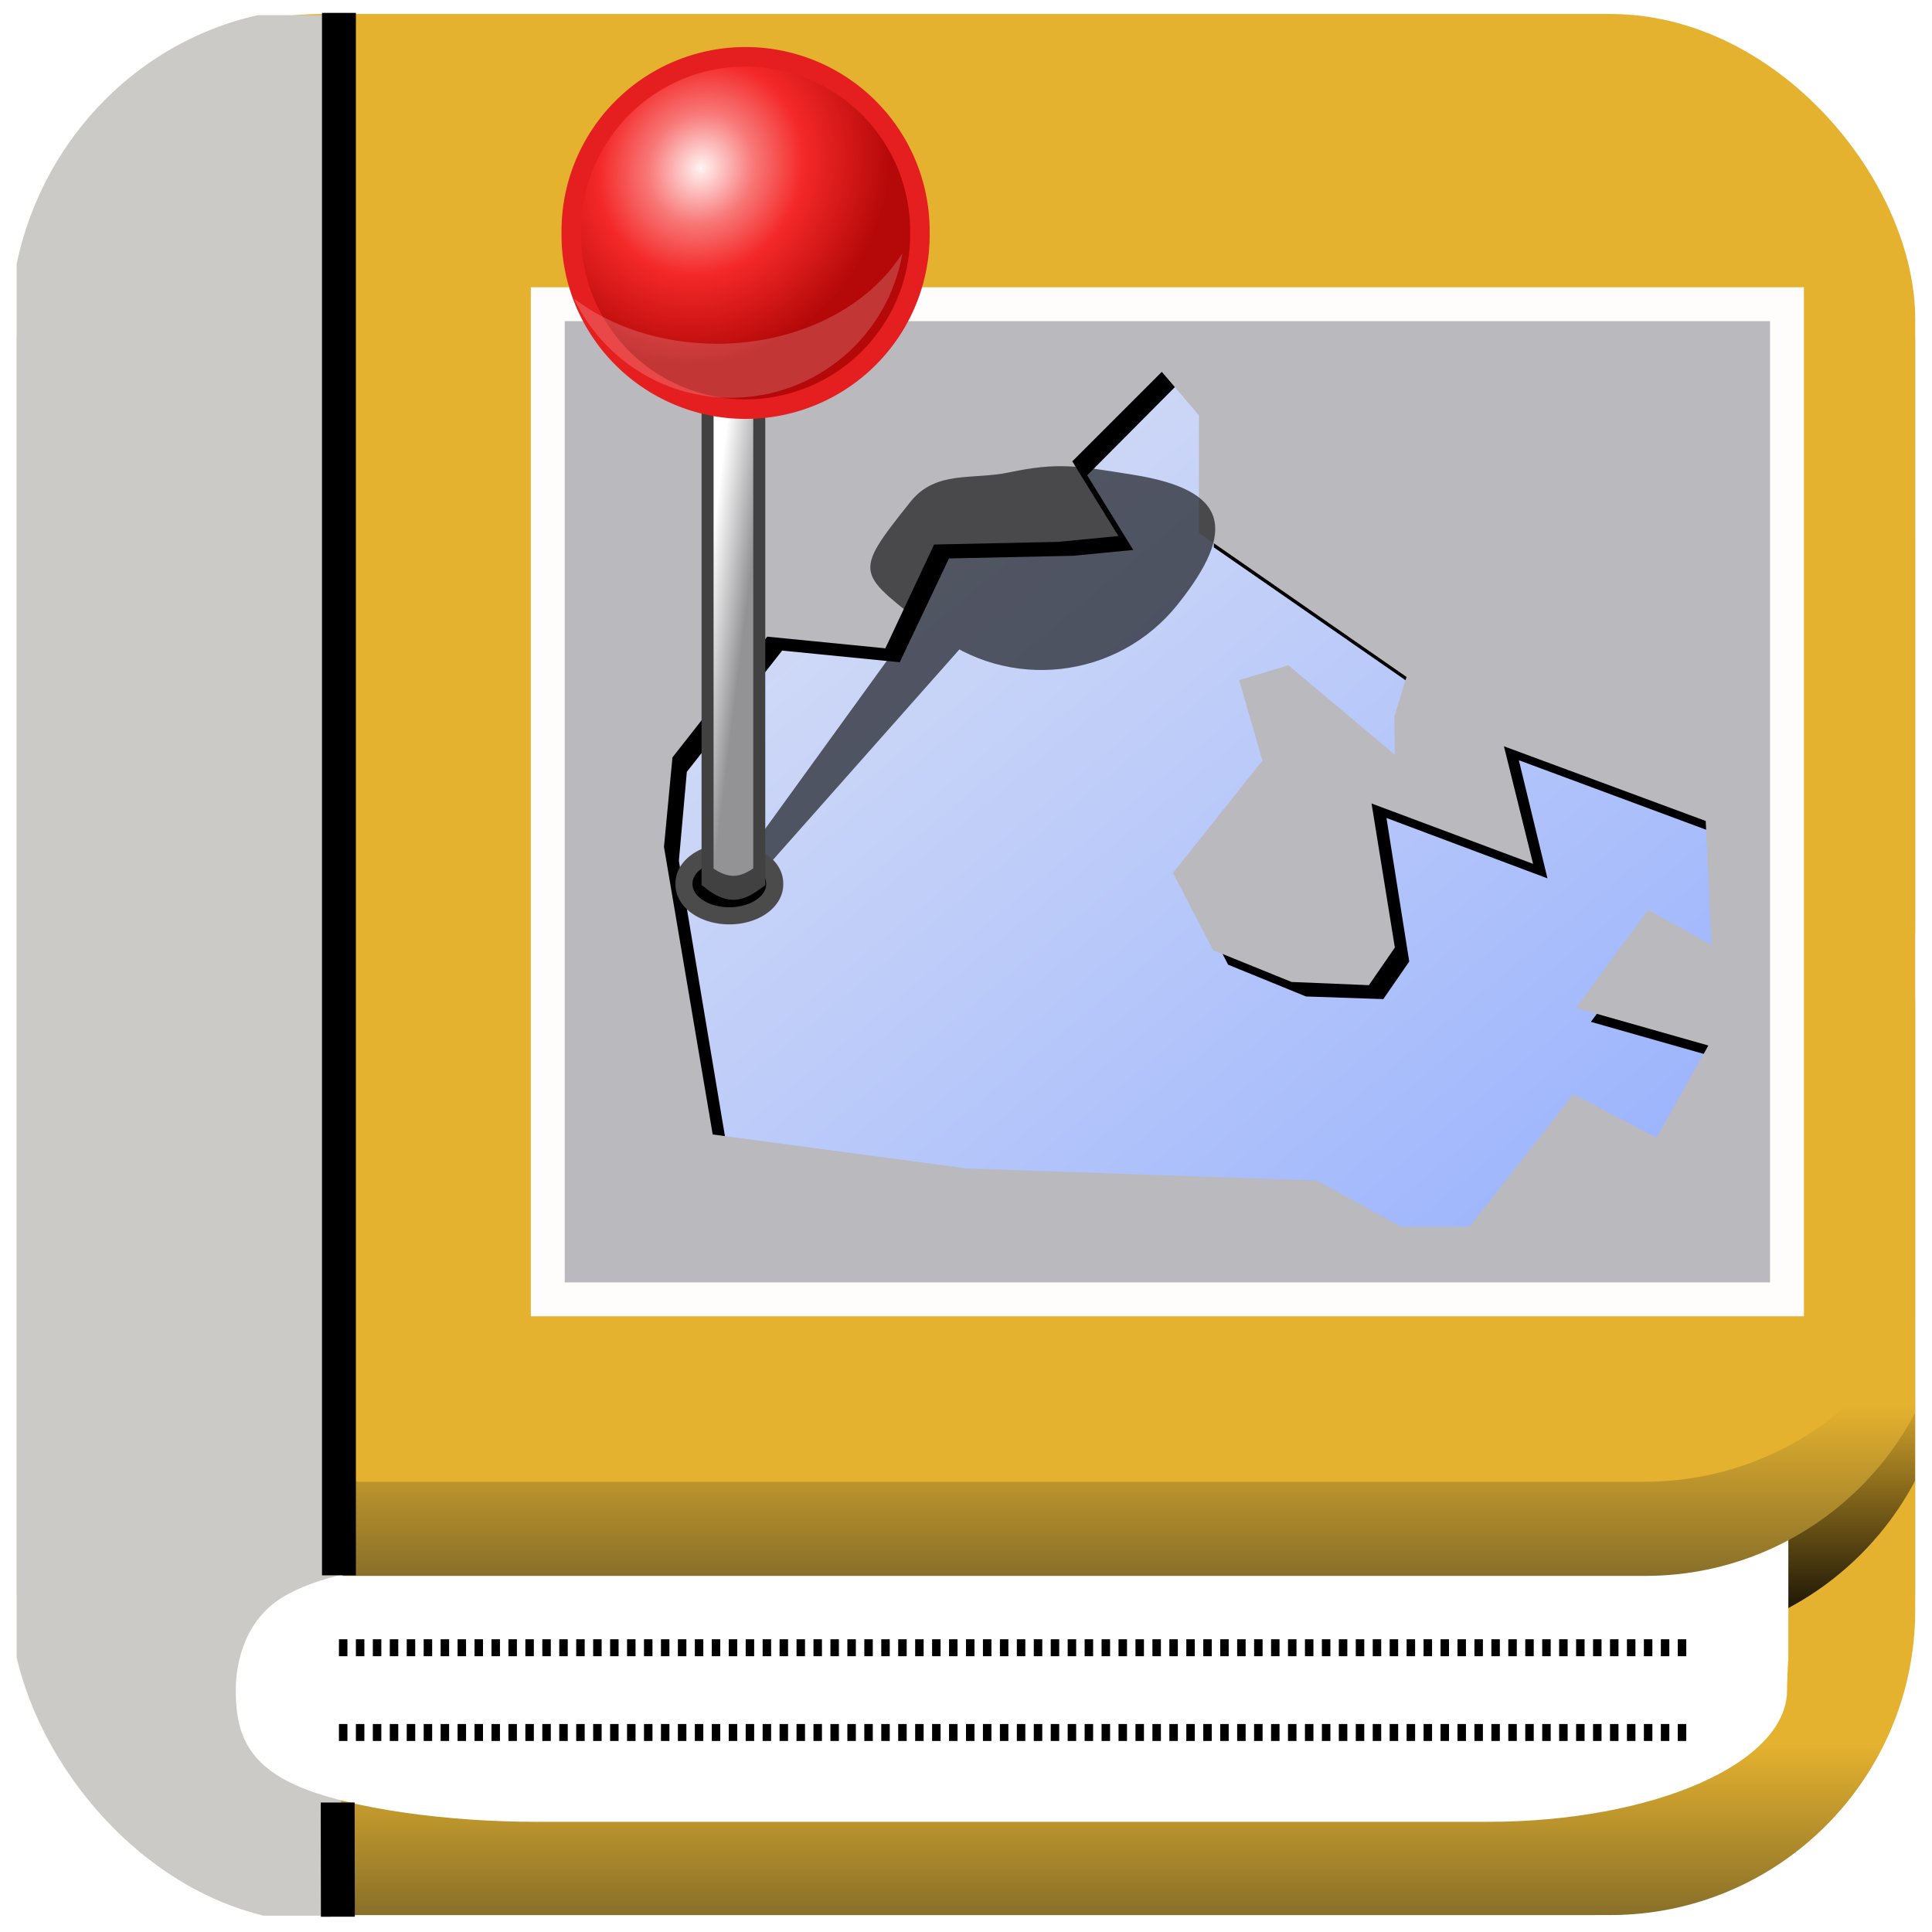 <?xml version="1.0" encoding="UTF-8" standalone="no"?>
<!-- Created with Inkscape (http://www.inkscape.org/) -->

<svg
   xmlns:dc="http://purl.org/dc/elements/1.1/"
   xmlns:cc="http://creativecommons.org/ns#"
   xmlns:rdf="http://www.w3.org/1999/02/22-rdf-syntax-ns#"
   xmlns:svg="http://www.w3.org/2000/svg"
   xmlns="http://www.w3.org/2000/svg"
   xmlns:xlink="http://www.w3.org/1999/xlink"
   xmlns:sodipodi="http://sodipodi.sourceforge.net/DTD/sodipodi-0.dtd"
   xmlns:inkscape="http://www.inkscape.org/namespaces/inkscape"
   width="114"
   height="114"
   id="svg2"
   version="1.1"
   inkscape:version="0.48.2 r9819"
   sodipodi:docname="BookIcon114x114Curve(Best).svg"
   inkscape:export-filename="/Users/Dean/Documents/Code/scrapitservices/images/BookIconTest.png"
   inkscape:export-xdpi="89.795868"
   inkscape:export-ydpi="89.795868">
  <defs
     id="defs4">
    <linearGradient
       id="linearGradient5474">
      <stop
         style="stop-color:#fffcfc;stop-opacity:1;"
         offset="0"
         id="stop5476" />
      <stop
         id="stop5478"
         offset="0.009"
         style="stop-color:#ffefef;stop-opacity:1;" />
      <stop
         style="stop-color:#f87878;stop-opacity:1;"
         offset="0.28"
         id="stop5480" />
      <stop
         id="stop5482"
         offset="0.541"
         style="stop-color:#f42828;stop-opacity:1;" />
      <stop
         style="stop-color:#b50909;stop-opacity:1;"
         offset="1"
         id="stop5484" />
    </linearGradient>
    <linearGradient
       id="linearGradient5462">
      <stop
         style="stop-color:#f6f6f6;stop-opacity:1;"
         offset="0"
         id="stop5464" />
      <stop
         id="stop5466"
         offset="0.575"
         style="stop-color:#f6d3d3;stop-opacity:1;" />
      <stop
         style="stop-color:#f29588;stop-opacity:1;"
         offset="0.775"
         id="stop5468" />
      <stop
         style="stop-color:#b40608;stop-opacity:1;"
         offset="1"
         id="stop5470" />
    </linearGradient>
    <linearGradient
       id="linearGradient4498">
      <stop
         id="stop4500"
         offset="0"
         style="stop-color:#fffcfc;stop-opacity:1;" />
      <stop
         style="stop-color:#ffefef;stop-opacity:1;"
         offset="0.133"
         id="stop4502" />
      <stop
         id="stop4504"
         offset="0.347"
         style="stop-color:#f87878;stop-opacity:1;" />
      <stop
         style="stop-color:#f42828;stop-opacity:1;"
         offset="0.674"
         id="stop5472" />
      <stop
         id="stop4506"
         offset="1"
         style="stop-color:#b50909;stop-opacity:1;" />
    </linearGradient>
    <linearGradient
       id="linearGradient4467">
      <stop
         style="stop-color:#ffffff;stop-opacity:0;"
         offset="0"
         id="stop4496" />
      <stop
         id="stop4514"
         offset="0.952"
         style="stop-color:#a19696;stop-opacity:1;" />
      <stop
         style="stop-color:#442e2e;stop-opacity:1;"
         offset="1"
         id="stop4471" />
    </linearGradient>
    <linearGradient
       id="linearGradient4405">
      <stop
         style="stop-color:#939396;stop-opacity:1;"
         offset="0"
         id="stop4407" />
      <stop
         style="stop-color:#ffffff;stop-opacity:1;"
         offset="1"
         id="stop4409" />
    </linearGradient>
    <linearGradient
       id="linearGradient4315">
      <stop
         style="stop-color:#8ba8ff;stop-opacity:1;"
         offset="0"
         id="stop4317" />
      <stop
         style="stop-color:#f1f1f2;stop-opacity:1;"
         offset="1"
         id="stop4319" />
    </linearGradient>
    <linearGradient
       inkscape:collect="always"
       id="linearGradient4168">
      <stop
         style="stop-color:#6d7ca6;stop-opacity:1;"
         offset="0"
         id="stop4170" />
      <stop
         style="stop-color:#6d7ca6;stop-opacity:0;"
         offset="1"
         id="stop4172" />
    </linearGradient>
    <linearGradient
       inkscape:collect="always"
       id="linearGradient4132">
      <stop
         style="stop-color:#737f9f;stop-opacity:1;"
         offset="0"
         id="stop4134" />
      <stop
         style="stop-color:#737f9f;stop-opacity:0;"
         offset="1"
         id="stop4136" />
    </linearGradient>
    <linearGradient
       id="linearGradient4086">
      <stop
         style="stop-color:#ff0003;stop-opacity:1;"
         offset="0"
         id="stop4088" />
      <stop
         style="stop-color:#ff0003;stop-opacity:0;"
         offset="1"
         id="stop4090" />
    </linearGradient>
    <linearGradient
       id="linearGradient4078"
       inkscape:collect="always">
      <stop
         id="stop4080"
         offset="0"
         style="stop-color:#8ba8ff;stop-opacity:1;" />
      <stop
         id="stop4082"
         offset="1"
         style="stop-color:#8ba8ff;stop-opacity:0" />
    </linearGradient>
    <linearGradient
       inkscape:collect="always"
       id="linearGradient4062">
      <stop
         style="stop-color:#8ba8ff;stop-opacity:0"
         offset="0"
         id="stop4064" />
      <stop
         style="stop-color:#8ba8ff;stop-opacity:0;"
         offset="1"
         id="stop4066" />
    </linearGradient>
    <linearGradient
       inkscape:collect="always"
       id="linearGradient4982">
      <stop
         style="stop-color:#000000;stop-opacity:1;"
         offset="0"
         id="stop4984" />
      <stop
         style="stop-color:#000000;stop-opacity:0;"
         offset="1"
         id="stop4986" />
    </linearGradient>
    <linearGradient
       id="linearGradient3840">
      <stop
         style="stop-color:#000000;stop-opacity:1;"
         offset="0"
         id="stop3842" />
      <stop
         style="stop-color:#000000;stop-opacity:0;"
         offset="1"
         id="stop3844" />
    </linearGradient>
    <linearGradient
       id="linearGradient3808">
      <stop
         style="stop-color:#111111;stop-opacity:1;"
         offset="0"
         id="stop3810" />
      <stop
         style="stop-color:#c8c7c6;stop-opacity:0;"
         offset="1"
         id="stop3812" />
    </linearGradient>
    <linearGradient
       id="linearGradient3758">
      <stop
         style="stop-color:#886f29;stop-opacity:1;"
         offset="0"
         id="stop3760" />
      <stop
         style="stop-color:#e5b22f;stop-opacity:1;"
         offset="1"
         id="stop3762" />
    </linearGradient>
    <linearGradient
       inkscape:collect="always"
       xlink:href="#linearGradient3758"
       id="linearGradient3764"
       x1="53.538"
       y1="1037.904"
       x2="53.538"
       y2="1024.772"
       gradientUnits="userSpaceOnUse" />
    <linearGradient
       inkscape:collect="always"
       xlink:href="#linearGradient3758"
       id="linearGradient3034"
       gradientUnits="userSpaceOnUse"
       x1="53.538"
       y1="1037.904"
       x2="53.538"
       y2="1024.772"
       gradientTransform="matrix(0.968,0,0,1,6.263,13.091)" />
    <linearGradient
       inkscape:collect="always"
       xlink:href="#linearGradient3758"
       id="linearGradient3804"
       gradientUnits="userSpaceOnUse"
       x1="53.538"
       y1="1037.904"
       x2="53.538"
       y2="1024.772"
       gradientTransform="matrix(1,0,0,0.973,4.9,25.126)" />
    <linearGradient
       inkscape:collect="always"
       xlink:href="#linearGradient3808"
       id="linearGradient3814"
       x1="116.44"
       y1="1006.148"
       x2="91.439"
       y2="997.056"
       gradientUnits="userSpaceOnUse"
       gradientTransform="translate(5.242,-4.566)" />
    <linearGradient
       inkscape:collect="always"
       xlink:href="#linearGradient3840"
       id="linearGradient3846"
       x1="77.727"
       y1="1016.229"
       x2="24.896"
       y2="946.276"
       gradientUnits="userSpaceOnUse"
       gradientTransform="matrix(0.887,0,0,1,16.805,-0.041)" />
    <linearGradient
       inkscape:collect="always"
       xlink:href="#linearGradient4982"
       id="linearGradient4988"
       x1="96.634"
       y1="1029.321"
       x2="36.933"
       y2="950.393"
       gradientUnits="userSpaceOnUse"
       gradientTransform="translate(-2,-2)" />
    <clipPath
       clipPathUnits="userSpaceOnUse"
       id="clipPath4028">
      <path
         sodipodi:nodetypes="cccccccccccccccccccccccccccccccccccccc"
         inkscape:connector-curvature="0"
         id="path4030"
         d="m 176.874,958.924 0.683,-2.282 -11.993,-8.328 0,-6.829 -2.165,-2.498 -5.164,5.164 2.665,4.331 -3.498,0.333 -7.162,0.166 -2.832,5.996 -6.829,-0.666 -5.497,6.996 -0.479,5.173 2.811,16.647 14.649,1.952 20.331,0.713 4.83,2.665 3.998,0 5.996,-7.662 4.83,2.499 2.998,-5.33 -7.662,-2.165 4.164,-5.663 3.665,1.999 -0.333,-7.162 -11.66,-4.331 1.666,6.829 -9.328,-3.498 1.333,8.329 -1.499,2.165 -4.477,-0.164 -4.518,-1.835 -2.332,-4.497 5.164,-6.496 -1.333,-4.664 2.832,-0.833 6.163,5.164 z"
         style="fill:#8ba8ff;fill-opacity:1;stroke:#8ba8ff;stroke-width:1.653;stroke-linecap:butt;stroke-linejoin:round;stroke-miterlimit:4;stroke-opacity:1;stroke-dasharray:none;stroke-dashoffset:0;display:inline" />
    </clipPath>
    <clipPath
       clipPathUnits="userSpaceOnUse"
       id="clipPath4032">
      <path
         sodipodi:nodetypes="cccccccccccccccccccccccccccccccccccccc"
         inkscape:connector-curvature="0"
         id="path4034"
         d="m 176.874,958.924 0.683,-2.282 -11.993,-8.328 0,-6.829 -2.165,-2.498 -5.164,5.164 2.665,4.331 -3.498,0.333 -7.162,0.166 -2.832,5.996 -6.829,-0.666 -5.497,6.996 -0.479,5.173 2.811,16.647 14.649,1.952 20.331,0.713 4.83,2.665 3.998,0 5.996,-7.662 4.83,2.499 2.998,-5.33 -7.662,-2.165 4.164,-5.663 3.665,1.999 -0.333,-7.162 -11.66,-4.331 1.666,6.829 -9.328,-3.498 1.333,8.329 -1.499,2.165 -4.477,-0.164 -4.518,-1.835 -2.332,-4.497 5.164,-6.496 -1.333,-4.664 2.832,-0.833 6.163,5.164 z"
         style="fill:#8ba8ff;fill-opacity:1;stroke:#8ba8ff;stroke-width:1.653;stroke-linecap:butt;stroke-linejoin:round;stroke-miterlimit:4;stroke-opacity:1;stroke-dasharray:none;stroke-dashoffset:0;display:inline" />
    </clipPath>
    <linearGradient
       inkscape:collect="always"
       xlink:href="#linearGradient4062"
       id="linearGradient4068"
       x1="205.848"
       y1="992.742"
       x2="155.179"
       y2="954.148"
       gradientUnits="userSpaceOnUse" />
    <linearGradient
       inkscape:collect="always"
       xlink:href="#linearGradient4078"
       id="linearGradient4076"
       x1="158.049"
       y1="970.242"
       x2="205.848"
       y2="992.742"
       gradientUnits="userSpaceOnUse" />
    <linearGradient
       inkscape:collect="always"
       xlink:href="#linearGradient4086"
       id="linearGradient4092"
       x1="174.299"
       y1="965.957"
       x2="218.348"
       y2="1009.885"
       gradientUnits="userSpaceOnUse" />
    <linearGradient
       inkscape:collect="always"
       xlink:href="#linearGradient4132"
       id="linearGradient4138"
       x1="173.925"
       y1="965.957"
       x2="200.508"
       y2="1007.921"
       gradientUnits="userSpaceOnUse" />
    <clipPath
       clipPathUnits="userSpaceOnUse"
       id="clipPath4142">
      <path
         style="fill:#8ba8ff;fill-opacity:1;stroke:#8ba8ff;stroke-width:1.653;stroke-linecap:butt;stroke-linejoin:round;stroke-miterlimit:4;stroke-opacity:1;stroke-dasharray:none;stroke-dashoffset:0;display:inline"
         d="m 195.076,969.731 0.683,-2.282 -11.993,-8.328 0,-6.829 -2.165,-2.498 -5.164,5.164 2.665,4.331 -3.498,0.333 -7.162,0.166 -2.832,5.996 -6.829,-0.666 -5.497,6.996 -0.479,5.173 2.811,16.647 14.649,1.952 20.331,0.713 4.83,2.665 3.998,0 5.996,-7.662 4.83,2.499 2.998,-5.33 -7.662,-2.165 4.164,-5.663 3.665,1.999 -0.333,-7.162 -11.66,-4.331 1.666,6.829 -9.328,-3.498 1.333,8.329 -1.499,2.165 -4.477,-0.164 -4.518,-1.835 -2.332,-4.497 5.164,-6.496 -1.333,-4.664 2.832,-0.833 6.163,5.164 z"
         id="path4144"
         inkscape:connector-curvature="0"
         sodipodi:nodetypes="cccccccccccccccccccccccccccccccccccccc" />
    </clipPath>
    <clipPath
       clipPathUnits="userSpaceOnUse"
       id="clipPath4146">
      <path
         style="fill:#8ba8ff;fill-opacity:1;stroke:#8ba8ff;stroke-width:1.653;stroke-linecap:butt;stroke-linejoin:round;stroke-miterlimit:4;stroke-opacity:1;stroke-dasharray:none;stroke-dashoffset:0;display:inline"
         d="m 195.076,969.731 0.683,-2.282 -11.993,-8.328 0,-6.829 -2.165,-2.498 -5.164,5.164 2.665,4.331 -3.498,0.333 -7.162,0.166 -2.832,5.996 -6.829,-0.666 -5.497,6.996 -0.479,5.173 2.811,16.647 14.649,1.952 20.331,0.713 4.83,2.665 3.998,0 5.996,-7.662 4.83,2.499 2.998,-5.33 -7.662,-2.165 4.164,-5.663 3.665,1.999 -0.333,-7.162 -11.66,-4.331 1.666,6.829 -9.328,-3.498 1.333,8.329 -1.499,2.165 -4.477,-0.164 -4.518,-1.835 -2.332,-4.497 5.164,-6.496 -1.333,-4.664 2.832,-0.833 6.163,5.164 z"
         id="path4148"
         inkscape:connector-curvature="0"
         sodipodi:nodetypes="cccccccccccccccccccccccccccccccccccccc" />
    </clipPath>
    <linearGradient
       inkscape:collect="always"
       xlink:href="#linearGradient4132"
       id="linearGradient4154"
       gradientUnits="userSpaceOnUse"
       x1="173.925"
       y1="965.957"
       x2="200.508"
       y2="1007.921" />
    <linearGradient
       inkscape:collect="always"
       xlink:href="#linearGradient4168"
       id="linearGradient4174"
       x1="155.485"
       y1="978.15"
       x2="179.844"
       y2="1001.9"
       gradientUnits="userSpaceOnUse" />
    <clipPath
       clipPathUnits="userSpaceOnUse"
       id="clipPath4186">
      <path
         style="fill:#8ba8ff;fill-opacity:1;stroke:#8ba8ff;stroke-width:1.653;stroke-linecap:butt;stroke-linejoin:round;stroke-miterlimit:4;stroke-opacity:1;stroke-dasharray:none;stroke-dashoffset:0;display:inline"
         d="m 180.702,975.139 0.683,-2.282 -11.993,-8.328 -1e-5,-6.829 -2.165,-2.498 -5.164,5.164 2.665,4.331 -3.498,0.333 -7.162,0.166 -2.832,5.996 -6.829,-0.666 -5.497,6.996 -0.479,5.173 2.811,16.647 14.649,1.952 20.331,0.713 4.83,2.665 3.998,0 5.996,-7.662 4.83,2.499 2.998,-5.33 -7.662,-2.165 4.164,-5.663 3.665,1.999 -0.333,-7.162 -11.66,-4.331 1.666,6.829 -9.328,-3.498 1.333,8.329 -1.499,2.165 -4.477,-0.164 -4.518,-1.835 -2.332,-4.497 5.164,-6.496 -1.333,-4.664 2.832,-0.833 6.163,5.164 z"
         id="path4188"
         inkscape:connector-curvature="0"
         sodipodi:nodetypes="cccccccccccccccccccccccccccccccccccccc" />
    </clipPath>
    <clipPath
       clipPathUnits="userSpaceOnUse"
       id="clipPath4190">
      <path
         style="fill:#8ba8ff;fill-opacity:1;stroke:#8ba8ff;stroke-width:1.653;stroke-linecap:butt;stroke-linejoin:round;stroke-miterlimit:4;stroke-opacity:1;stroke-dasharray:none;stroke-dashoffset:0;display:inline"
         d="m 180.702,975.139 0.683,-2.282 -11.993,-8.328 -1e-5,-6.829 -2.165,-2.498 -5.164,5.164 2.665,4.331 -3.498,0.333 -7.162,0.166 -2.832,5.996 -6.829,-0.666 -5.497,6.996 -0.479,5.173 2.811,16.647 14.649,1.952 20.331,0.713 4.83,2.665 3.998,0 5.996,-7.662 4.83,2.499 2.998,-5.33 -7.662,-2.165 4.164,-5.663 3.665,1.999 -0.333,-7.162 -11.66,-4.331 1.666,6.829 -9.328,-3.498 1.333,8.329 -1.499,2.165 -4.477,-0.164 -4.518,-1.835 -2.332,-4.497 5.164,-6.496 -1.333,-4.664 2.832,-0.833 6.163,5.164 z"
         id="path4192"
         inkscape:connector-curvature="0"
         sodipodi:nodetypes="cccccccccccccccccccccccccccccccccccccc" />
    </clipPath>
    <linearGradient
       inkscape:collect="always"
       xlink:href="#linearGradient4168"
       id="linearGradient4198"
       gradientUnits="userSpaceOnUse"
       x1="155.485"
       y1="978.15"
       x2="179.844"
       y2="1001.9" />
    <clipPath
       clipPathUnits="userSpaceOnUse"
       id="clipPath4216">
      <path
         style="fill:#8ba8ff;fill-opacity:1;stroke:#8ba8ff;stroke-width:1.653;stroke-linecap:butt;stroke-linejoin:round;stroke-miterlimit:4;stroke-opacity:1;stroke-dasharray:none;stroke-dashoffset:0;display:inline"
         d="m 200.126,976.549 0.683,-2.282 -11.993,-8.328 -1e-5,-6.829 -2.165,-2.498 -5.164,5.164 2.665,4.331 -3.498,0.333 -7.162,0.166 -2.832,5.996 -6.829,-0.666 -5.497,6.996 -0.479,5.173 2.811,16.647 14.649,1.952 20.331,0.713 4.83,2.665 3.998,0 5.996,-7.662 4.83,2.499 2.998,-5.33 -7.662,-2.165 4.164,-5.663 3.665,1.999 -0.333,-7.162 -11.66,-4.331 1.666,6.829 -9.328,-3.498 1.333,8.329 -1.499,2.165 -4.477,-0.164 -4.518,-1.835 -2.332,-4.497 5.164,-6.496 -1.333,-4.664 2.832,-0.833 6.163,5.164 z"
         id="path4218"
         inkscape:connector-curvature="0"
         sodipodi:nodetypes="cccccccccccccccccccccccccccccccccccccc" />
    </clipPath>
    <clipPath
       clipPathUnits="userSpaceOnUse"
       id="clipPath4220">
      <path
         style="fill:#8ba8ff;fill-opacity:1;stroke:#8ba8ff;stroke-width:1.653;stroke-linecap:butt;stroke-linejoin:round;stroke-miterlimit:4;stroke-opacity:1;stroke-dasharray:none;stroke-dashoffset:0;display:inline"
         d="m 200.126,976.549 0.683,-2.282 -11.993,-8.328 -1e-5,-6.829 -2.165,-2.498 -5.164,5.164 2.665,4.331 -3.498,0.333 -7.162,0.166 -2.832,5.996 -6.829,-0.666 -5.497,6.996 -0.479,5.173 2.811,16.647 14.649,1.952 20.331,0.713 4.83,2.665 3.998,0 5.996,-7.662 4.83,2.499 2.998,-5.33 -7.662,-2.165 4.164,-5.663 3.665,1.999 -0.333,-7.162 -11.66,-4.331 1.666,6.829 -9.328,-3.498 1.333,8.329 -1.499,2.165 -4.477,-0.164 -4.518,-1.835 -2.332,-4.497 5.164,-6.496 -1.333,-4.664 2.832,-0.833 6.163,5.164 z"
         id="path4222"
         inkscape:connector-curvature="0"
         sodipodi:nodetypes="cccccccccccccccccccccccccccccccccccccc" />
    </clipPath>
    <linearGradient
       inkscape:collect="always"
       xlink:href="#linearGradient4315"
       id="linearGradient4321"
       x1="225.283"
       y1="90.152"
       x2="152.389"
       y2="2.741"
       gradientUnits="userSpaceOnUse"
       gradientTransform="translate(0.714,938.719)" />
    <linearGradient
       inkscape:collect="always"
       xlink:href="#linearGradient4315"
       id="linearGradient4465"
       gradientUnits="userSpaceOnUse"
       gradientTransform="translate(87.082,938.214)"
       x1="225.283"
       y1="90.152"
       x2="152.389"
       y2="2.741" />
    <clipPath
       clipPathUnits="userSpaceOnUse"
       id="clipPath4513">
      <rect
         style="fill:#b9b9be;fill-opacity:1;fill-rule:evenodd;stroke:#fffcfc;stroke-width:2;stroke-linecap:butt;stroke-linejoin:miter;stroke-miterlimit:4;stroke-opacity:1;stroke-dasharray:none"
         id="rect4515"
         width="73.121"
         height="58.719"
         x="242.139"
         y="957.383" />
    </clipPath>
    <clipPath
       clipPathUnits="userSpaceOnUse"
       id="clipPath4517">
      <rect
         style="fill:#b9b9be;fill-opacity:1;fill-rule:evenodd;stroke:#fffcfc;stroke-width:2;stroke-linecap:butt;stroke-linejoin:miter;stroke-miterlimit:4;stroke-opacity:1;stroke-dasharray:none"
         id="rect4519"
         width="73.121"
         height="58.719"
         x="242.139"
         y="957.383" />
    </clipPath>
    <clipPath
       clipPathUnits="userSpaceOnUse"
       id="clipPath4521">
      <rect
         style="fill:#b9b9be;fill-opacity:1;fill-rule:evenodd;stroke:#fffcfc;stroke-width:2;stroke-linecap:butt;stroke-linejoin:miter;stroke-miterlimit:4;stroke-opacity:1;stroke-dasharray:none"
         id="rect4523"
         width="73.121"
         height="58.719"
         x="242.139"
         y="957.383" />
    </clipPath>
    <linearGradient
       inkscape:collect="always"
       xlink:href="#linearGradient4315"
       id="linearGradient4530"
       gradientUnits="userSpaceOnUse"
       gradientTransform="translate(87.082,938.214)"
       x1="225.283"
       y1="90.152"
       x2="152.389"
       y2="2.741" />
    <filter
       id="filter4543"
       inkscape:label="Drop shadow"
       width="1.5"
       height="1.5"
       x="-.25"
       y="-.25">
      <feGaussianBlur
         id="feGaussianBlur4545"
         in="SourceAlpha"
         stdDeviation="2"
         result="blur" />
      <feColorMatrix
         id="feColorMatrix4547"
         result="bluralpha"
         type="matrix"
         values="1 0 0 0 0 0 1 0 0 0 0 0 1 0 0 0 0 0 1 0 " />
      <feOffset
         id="feOffset4549"
         in="bluralpha"
         dx="4"
         dy="4"
         result="offsetBlur" />
      <feMerge
         id="feMerge4551">
        <feMergeNode
           id="feMergeNode4553"
           in="offsetBlur" />
        <feMergeNode
           id="feMergeNode4555"
           in="SourceGraphic" />
      </feMerge>
    </filter>
    <linearGradient
       inkscape:collect="always"
       xlink:href="#linearGradient3795"
       id="linearGradient3873"
       gradientUnits="userSpaceOnUse"
       gradientTransform="matrix(0.545,0,0,0.545,-32.148,216.55)"
       x1="300"
       y1="312"
       x2="375"
       y2="337" />
    <linearGradient
       id="linearGradient3795">
      <stop
         style="stop-color:#ffffff;stop-opacity:1;"
         offset="0"
         id="stop3797" />
      <stop
         style="stop-color:#000000;stop-opacity:0;"
         offset="1"
         id="stop3799" />
    </linearGradient>
    <radialGradient
       inkscape:collect="always"
       xlink:href="#linearGradient3809"
       id="radialGradient3875"
       gradientUnits="userSpaceOnUse"
       gradientTransform="matrix(0.276,-0.465,0.472,0.28,137.427,280.632)"
       cx="311.94"
       cy="196.302"
       fx="311.94"
       fy="196.302"
       r="50.847" />
    <linearGradient
       id="linearGradient3809">
      <stop
         style="stop-color:#ffffff;stop-opacity:1;"
         offset="0"
         id="stop3811" />
      <stop
         style="stop-color:#d13333;stop-opacity:1"
         offset="1"
         id="stop3813" />
    </linearGradient>
    <radialGradient
       r="50.847"
       fy="196.302"
       fx="311.94"
       cy="196.302"
       cx="311.94"
       gradientTransform="matrix(0.276,-0.465,0.472,0.28,137.427,280.632)"
       gradientUnits="userSpaceOnUse"
       id="radialGradient3604"
       xlink:href="#linearGradient3809"
       inkscape:collect="always" />
    <radialGradient
       inkscape:collect="always"
       xlink:href="#linearGradient4467"
       id="radialGradient4512"
       gradientUnits="userSpaceOnUse"
       gradientTransform="matrix(-0.42,0.999,-1.08,-0.454,216.061,-102.281)"
       cx="136.554"
       cy="21.321"
       fx="136.554"
       fy="21.321"
       r="9.429" />
    <linearGradient
       inkscape:collect="always"
       xlink:href="#linearGradient4405"
       id="linearGradient4550"
       gradientUnits="userSpaceOnUse"
       gradientTransform="matrix(1.715,0,0,1.162,-68.402,948.635)"
       x1="132.785"
       y1="39.912"
       x2="130.573"
       y2="39.902" />
    <radialGradient
       inkscape:collect="always"
       xlink:href="#linearGradient4498"
       id="radialGradient4552"
       gradientUnits="userSpaceOnUse"
       gradientTransform="matrix(-0.461,0.771,-0.695,-0.416,213.415,-71.982)"
       cx="136.367"
       cy="21.393"
       fx="136.367"
       fy="21.393"
       r="9.429" />
    <linearGradient
       inkscape:collect="always"
       xlink:href="#linearGradient4405"
       id="linearGradient4560"
       gradientUnits="userSpaceOnUse"
       gradientTransform="matrix(1.715,0,0,1.162,-68.402,948.635)"
       x1="132.785"
       y1="39.912"
       x2="130.573"
       y2="39.902" />
    <radialGradient
       inkscape:collect="always"
       xlink:href="#linearGradient4498"
       id="radialGradient4562"
       gradientUnits="userSpaceOnUse"
       gradientTransform="matrix(-0.461,0.771,-0.695,-0.416,213.415,-71.982)"
       cx="136.367"
       cy="21.393"
       fx="136.367"
       fy="21.393"
       r="9.429" />
    <filter
       id="filter7348"
       inkscape:label="Drop shadow"
       width="1.5"
       height="1.5"
       x="-.25"
       y="-.25">
      <feGaussianBlur
         id="feGaussianBlur7350"
         in="SourceAlpha"
         stdDeviation="0"
         result="blur" />
      <feColorMatrix
         id="feColorMatrix7352"
         result="bluralpha"
         type="matrix"
         values="1 0 0 0 0 0 1 0 0 0 0 0 1 0 0 0 0 0 1 0 " />
      <feOffset
         id="feOffset7354"
         in="bluralpha"
         dx="0.6"
         dy="-2.96985e-15"
         result="offsetBlur" />
      <feMerge
         id="feMerge7356">
        <feMergeNode
           id="feMergeNode7358"
           in="offsetBlur" />
        <feMergeNode
           id="feMergeNode7360"
           in="SourceGraphic" />
      </feMerge>
    </filter>
    <filter
       id="filter7362"
       inkscape:label="Drop shadow"
       width="1.5"
       height="1.5"
       x="-.25"
       y="-.25">
      <feGaussianBlur
         id="feGaussianBlur7364"
         in="SourceAlpha"
         stdDeviation="0"
         result="blur" />
      <feColorMatrix
         id="feColorMatrix7366"
         result="bluralpha"
         type="matrix"
         values="1 0 0 0 0 0 1 0 0 0 0 0 1 0 0 0 0 0 1 0 " />
      <feOffset
         id="feOffset7368"
         in="bluralpha"
         dx="0.6"
         dy="-2.96985e-15"
         result="offsetBlur" />
      <feMerge
         id="feMerge7370">
        <feMergeNode
           id="feMergeNode7372"
           in="offsetBlur" />
        <feMergeNode
           id="feMergeNode7374"
           in="SourceGraphic" />
      </feMerge>
    </filter>
    <filter
       id="filter7376"
       inkscape:label="Drop shadow"
       width="1.5"
       height="1.5"
       x="-.25"
       y="-.25">
      <feGaussianBlur
         id="feGaussianBlur7378"
         in="SourceAlpha"
         stdDeviation="0"
         result="blur" />
      <feColorMatrix
         id="feColorMatrix7380"
         result="bluralpha"
         type="matrix"
         values="1 0 0 0 0 0 1 0 0 0 0 0 1 0 0 0 0 0 1 0 " />
      <feOffset
         id="feOffset7382"
         in="bluralpha"
         dx="0.6"
         dy="-2.96985e-15"
         result="offsetBlur" />
      <feMerge
         id="feMerge7384">
        <feMergeNode
           id="feMergeNode7386"
           in="offsetBlur" />
        <feMergeNode
           id="feMergeNode7388"
           in="SourceGraphic" />
      </feMerge>
    </filter>
    <linearGradient
       inkscape:collect="always"
       xlink:href="#linearGradient4405"
       id="linearGradient7578"
       gradientUnits="userSpaceOnUse"
       gradientTransform="matrix(1.715,0,0,1.162,-121.989,845.871)"
       x1="132.785"
       y1="39.912"
       x2="130.573"
       y2="39.902" />
    <radialGradient
       inkscape:collect="always"
       xlink:href="#linearGradient5474"
       id="radialGradient7580"
       gradientUnits="userSpaceOnUse"
       gradientTransform="matrix(-0.561,0.937,-0.86,-0.515,230.537,-92.547)"
       cx="137.463"
       cy="21.58"
       fx="137.463"
       fy="21.58"
       r="9.429" />
    <linearGradient
       inkscape:collect="always"
       xlink:href="#linearGradient4405"
       id="linearGradient7593"
       gradientUnits="userSpaceOnUse"
       gradientTransform="matrix(1.715,0,0,1.162,-20.561,849.799)"
       x1="132.785"
       y1="39.912"
       x2="130.573"
       y2="39.902" />
    <radialGradient
       inkscape:collect="always"
       xlink:href="#linearGradient4498"
       id="radialGradient7595"
       gradientUnits="userSpaceOnUse"
       gradientTransform="matrix(-0.461,0.771,-0.695,-0.416,213.415,-71.982)"
       cx="136.367"
       cy="21.393"
       fx="136.367"
       fy="21.393"
       r="9.429" />
    <radialGradient
       inkscape:collect="always"
       xlink:href="#linearGradient5462"
       id="radialGradient3566"
       gradientUnits="userSpaceOnUse"
       gradientTransform="matrix(-0.461,0.771,-0.695,-0.416,213.415,-71.982)"
       cx="136.367"
       cy="21.393"
       fx="136.367"
       fy="21.393"
       r="9.429" />
    <linearGradient
       inkscape:collect="always"
       xlink:href="#linearGradient4405"
       id="linearGradient5506"
       gradientUnits="userSpaceOnUse"
       gradientTransform="matrix(1.715,0,0,1.162,-49.489,840.871)"
       x1="132.785"
       y1="39.912"
       x2="130.573"
       y2="39.902" />
    <radialGradient
       inkscape:collect="always"
       xlink:href="#linearGradient5474"
       id="radialGradient5508"
       gradientUnits="userSpaceOnUse"
       gradientTransform="matrix(-0.561,0.937,-0.86,-0.515,230.537,-92.547)"
       cx="137.463"
       cy="21.58"
       fx="137.463"
       fy="21.58"
       r="9.429" />
    <linearGradient
       inkscape:collect="always"
       xlink:href="#linearGradient4405"
       id="linearGradient5672"
       gradientUnits="userSpaceOnUse"
       gradientTransform="matrix(1.715,0,0,1.162,-49.489,840.871)"
       x1="132.785"
       y1="39.912"
       x2="130.573"
       y2="39.902" />
    <radialGradient
       inkscape:collect="always"
       xlink:href="#linearGradient5474"
       id="radialGradient5674"
       gradientUnits="userSpaceOnUse"
       gradientTransform="matrix(-0.561,0.937,-0.86,-0.515,230.537,-92.547)"
       cx="137.463"
       cy="21.58"
       fx="137.463"
       fy="21.58"
       r="9.429" />
    <linearGradient
       inkscape:collect="always"
       xlink:href="#linearGradient4405"
       id="linearGradient5707"
       gradientUnits="userSpaceOnUse"
       gradientTransform="matrix(1.715,0,0,1.162,-49.489,840.871)"
       x1="132.785"
       y1="39.912"
       x2="130.573"
       y2="39.902" />
    <radialGradient
       inkscape:collect="always"
       xlink:href="#linearGradient5474"
       id="radialGradient5709"
       gradientUnits="userSpaceOnUse"
       gradientTransform="matrix(-0.561,0.937,-0.86,-0.515,230.537,-92.547)"
       cx="137.463"
       cy="21.58"
       fx="137.463"
       fy="21.58"
       r="9.429" />
    <linearGradient
       inkscape:collect="always"
       xlink:href="#linearGradient4405"
       id="linearGradient5711"
       gradientUnits="userSpaceOnUse"
       gradientTransform="matrix(1.715,0,0,1.162,-49.489,840.871)"
       x1="132.992"
       y1="35.464"
       x2="130.159"
       y2="34.994" />
    <linearGradient
       inkscape:collect="always"
       xlink:href="#linearGradient4405"
       id="linearGradient5736"
       gradientUnits="userSpaceOnUse"
       gradientTransform="matrix(1.715,0,0,1.162,-49.489,840.871)"
       x1="132.992"
       y1="35.464"
       x2="130.159"
       y2="34.994" />
    <radialGradient
       inkscape:collect="always"
       xlink:href="#linearGradient5474"
       id="radialGradient5738"
       gradientUnits="userSpaceOnUse"
       gradientTransform="matrix(-0.561,0.937,-0.86,-0.515,230.537,-92.547)"
       cx="137.463"
       cy="21.58"
       fx="137.463"
       fy="21.58"
       r="9.429" />
    <linearGradient
       inkscape:collect="always"
       xlink:href="#linearGradient4405"
       id="linearGradient5769"
       gradientUnits="userSpaceOnUse"
       gradientTransform="matrix(1.715,0,0,1.162,-49.489,840.871)"
       x1="132.992"
       y1="35.464"
       x2="130.159"
       y2="34.994" />
    <radialGradient
       inkscape:collect="always"
       xlink:href="#linearGradient5474"
       id="radialGradient5771"
       gradientUnits="userSpaceOnUse"
       gradientTransform="matrix(-0.561,0.937,-0.86,-0.515,230.537,-92.547)"
       cx="137.463"
       cy="21.58"
       fx="137.463"
       fy="21.58"
       r="9.429" />
    <filter
       color-interpolation-filters="sRGB"
       inkscape:collect="always"
       id="filter5631-2"
       x="-0.138"
       width="1.276"
       y="-0.171"
       height="1.342">
      <feGaussianBlur
         inkscape:collect="always"
         stdDeviation="2.231"
         id="feGaussianBlur5633-6" />
    </filter>
    <filter
       color-interpolation-filters="sRGB"
       id="filter7348-3"
       inkscape:label="Drop shadow"
       width="1.5"
       height="1.5"
       x="-0.25"
       y="-0.25">
      <feGaussianBlur
         id="feGaussianBlur7350-6"
         in="SourceAlpha"
         stdDeviation="0"
         result="blur" />
      <feColorMatrix
         id="feColorMatrix7352-9"
         result="bluralpha"
         type="matrix"
         values="1 0 0 0 0 0 1 0 0 0 0 0 1 0 0 0 0 0 1 0 " />
      <feOffset
         id="feOffset7354-1"
         in="bluralpha"
         dx="0.6"
         dy="-2.96985e-15"
         result="offsetBlur" />
      <feMerge
         id="feMerge7356-0">
        <feMergeNode
           id="feMergeNode7358-4"
           in="offsetBlur" />
        <feMergeNode
           id="feMergeNode7360-5"
           in="SourceGraphic" />
      </feMerge>
    </filter>
    <filter
       color-interpolation-filters="sRGB"
       id="filter7376-8"
       inkscape:label="Drop shadow"
       width="1.5"
       height="1.5"
       x="-0.25"
       y="-0.25">
      <feGaussianBlur
         id="feGaussianBlur7378-2"
         in="SourceAlpha"
         stdDeviation="0"
         result="blur" />
      <feColorMatrix
         id="feColorMatrix7380-1"
         result="bluralpha"
         type="matrix"
         values="1 0 0 0 0 0 1 0 0 0 0 0 1 0 0 0 0 0 1 0 " />
      <feOffset
         id="feOffset7382-6"
         in="bluralpha"
         dx="0.6"
         dy="-2.96985e-15"
         result="offsetBlur" />
      <feMerge
         id="feMerge7384-0">
        <feMergeNode
           id="feMergeNode7386-8"
           in="offsetBlur" />
        <feMergeNode
           id="feMergeNode7388-4"
           in="SourceGraphic" />
      </feMerge>
    </filter>
    <filter
       color-interpolation-filters="sRGB"
       inkscape:collect="always"
       id="filter4447-7"
       x="-0.172"
       width="1.344"
       y="-0.249"
       height="1.498">
      <feGaussianBlur
         inkscape:collect="always"
         stdDeviation="0.38"
         id="feGaussianBlur4449-8" />
    </filter>
    <linearGradient
       inkscape:collect="always"
       xlink:href="#linearGradient4405-7"
       id="linearGradient5769-1"
       gradientUnits="userSpaceOnUse"
       gradientTransform="matrix(1.715,0,0,1.162,-49.489,840.871)"
       x1="132.992"
       y1="35.464"
       x2="130.159"
       y2="34.994" />
    <linearGradient
       id="linearGradient4405-7">
      <stop
         style="stop-color:#939396;stop-opacity:1;"
         offset="0"
         id="stop4407-0" />
      <stop
         style="stop-color:#ffffff;stop-opacity:1;"
         offset="1"
         id="stop4409-4" />
    </linearGradient>
    <filter
       color-interpolation-filters="sRGB"
       id="filter4699"
       inkscape:label="Drop shadow"
       width="1.5"
       height="1.5"
       x="-0.25"
       y="-0.25">
      <feGaussianBlur
         id="feGaussianBlur4701"
         in="SourceAlpha"
         stdDeviation="0"
         result="blur" />
      <feColorMatrix
         id="feColorMatrix4703"
         result="bluralpha"
         type="matrix"
         values="1 0 0 0 0 0 1 0 0 0 0 0 1 0 0 0 0 0 1 0 " />
      <feOffset
         id="feOffset4705"
         in="bluralpha"
         dx="0.6"
         dy="-2.96985e-15"
         result="offsetBlur" />
      <feMerge
         id="feMerge4707">
        <feMergeNode
           id="feMergeNode4709"
           in="offsetBlur" />
        <feMergeNode
           id="feMergeNode4711"
           in="SourceGraphic" />
      </feMerge>
    </filter>
    <radialGradient
       inkscape:collect="always"
       xlink:href="#linearGradient5474-9"
       id="radialGradient5771-6"
       gradientUnits="userSpaceOnUse"
       gradientTransform="matrix(-0.561,0.937,-0.86,-0.515,230.537,-92.547)"
       cx="137.463"
       cy="21.58"
       fx="137.463"
       fy="21.58"
       r="9.429" />
    <linearGradient
       id="linearGradient5474-9">
      <stop
         style="stop-color:#fffcfc;stop-opacity:1;"
         offset="0"
         id="stop5476-5" />
      <stop
         id="stop5478-3"
         offset="0.009"
         style="stop-color:#ffefef;stop-opacity:1;" />
      <stop
         style="stop-color:#f87878;stop-opacity:1;"
         offset="0.28"
         id="stop5480-2" />
      <stop
         id="stop5482-9"
         offset="0.541"
         style="stop-color:#f42828;stop-opacity:1;" />
      <stop
         style="stop-color:#b50909;stop-opacity:1;"
         offset="1"
         id="stop5484-4" />
    </linearGradient>
    <filter
       color-interpolation-filters="sRGB"
       id="filter4720"
       inkscape:label="Drop shadow"
       width="1.5"
       height="1.5"
       x="-0.25"
       y="-0.25">
      <feGaussianBlur
         id="feGaussianBlur4722"
         in="SourceAlpha"
         stdDeviation="0"
         result="blur" />
      <feColorMatrix
         id="feColorMatrix4724"
         result="bluralpha"
         type="matrix"
         values="1 0 0 0 0 0 1 0 0 0 0 0 1 0 0 0 0 0 1 0 " />
      <feOffset
         id="feOffset4726"
         in="bluralpha"
         dx="0.6"
         dy="-2.96985e-15"
         result="offsetBlur" />
      <feMerge
         id="feMerge4728">
        <feMergeNode
           id="feMergeNode4730"
           in="offsetBlur" />
        <feMergeNode
           id="feMergeNode4732"
           in="SourceGraphic" />
      </feMerge>
    </filter>
    <filter
       color-interpolation-filters="sRGB"
       inkscape:collect="always"
       id="filter5680-1"
       x="-0.062"
       width="1.125"
       y="-0.141"
       height="1.283">
      <feGaussianBlur
         inkscape:collect="always"
         stdDeviation="0.503"
         id="feGaussianBlur5682-6" />
    </filter>
    <filter
       color-interpolation-filters="sRGB"
       id="filter4543-5"
       inkscape:label="Drop shadow"
       width="1.5"
       height="1.5"
       x="-0.25"
       y="-0.25">
      <feGaussianBlur
         id="feGaussianBlur4545-6"
         in="SourceAlpha"
         stdDeviation="2"
         result="blur" />
      <feColorMatrix
         id="feColorMatrix4547-4"
         result="bluralpha"
         type="matrix"
         values="1 0 0 0 0 0 1 0 0 0 0 0 1 0 0 0 0 0 1 0 " />
      <feOffset
         id="feOffset4549-8"
         in="bluralpha"
         dx="4"
         dy="4"
         result="offsetBlur" />
      <feMerge
         id="feMerge4551-0">
        <feMergeNode
           id="feMergeNode4553-1"
           in="offsetBlur" />
        <feMergeNode
           id="feMergeNode4555-0"
           in="SourceGraphic" />
      </feMerge>
    </filter>
    <linearGradient
       inkscape:collect="always"
       xlink:href="#linearGradient4315-4"
       id="linearGradient4530-5"
       gradientUnits="userSpaceOnUse"
       gradientTransform="translate(87.082,938.214)"
       x1="225.283"
       y1="90.152"
       x2="152.389"
       y2="2.741" />
    <linearGradient
       id="linearGradient4315-4">
      <stop
         style="stop-color:#8ba8ff;stop-opacity:1;"
         offset="0"
         id="stop4317-2" />
      <stop
         style="stop-color:#f1f1f2;stop-opacity:1;"
         offset="1"
         id="stop4319-6" />
    </linearGradient>
    <clipPath
       clipPathUnits="userSpaceOnUse"
       id="clipPath4521-7">
      <rect
         style="fill:#b9b9be;fill-opacity:1;fill-rule:evenodd;stroke:#fffcfc;stroke-width:2;stroke-linecap:butt;stroke-linejoin:miter;stroke-miterlimit:4;stroke-opacity:1;stroke-dasharray:none"
         id="rect4523-9"
         width="73.121"
         height="58.719"
         x="242.139"
         y="957.383" />
    </clipPath>
    <clipPath
       clipPathUnits="userSpaceOnUse"
       id="clipPath4517-5">
      <rect
         style="fill:#b9b9be;fill-opacity:1;fill-rule:evenodd;stroke:#fffcfc;stroke-width:2;stroke-linecap:butt;stroke-linejoin:miter;stroke-miterlimit:4;stroke-opacity:1;stroke-dasharray:none"
         id="rect4519-9"
         width="73.121"
         height="58.719"
         x="242.139"
         y="957.383" />
    </clipPath>
    <filter
       color-interpolation-filters="sRGB"
       inkscape:collect="always"
       id="filter4421-1">
      <feGaussianBlur
         inkscape:collect="always"
         stdDeviation="0.989"
         id="feGaussianBlur4423-0" />
    </filter>
    <clipPath
       clipPathUnits="userSpaceOnUse"
       id="clipPath4513-8">
      <rect
         style="fill:#b9b9be;fill-opacity:1;fill-rule:evenodd;stroke:#fffcfc;stroke-width:2;stroke-linecap:butt;stroke-linejoin:miter;stroke-miterlimit:4;stroke-opacity:1;stroke-dasharray:none"
         id="rect4515-9"
         width="73.121"
         height="58.719"
         x="242.139"
         y="957.383" />
    </clipPath>
    <clipPath
       clipPathUnits="userSpaceOnUse"
       id="clipPath5409">
      <rect
         y="0.399"
         x="-116.814"
         height="111.142"
         width="19.555"
         id="rect5411"
         style="fill:#0000ff;fill-rule:evenodd;stroke:#000000;stroke-width:0.856px;stroke-linecap:butt;stroke-linejoin:miter;stroke-opacity:1" />
    </clipPath>
    <linearGradient
       inkscape:collect="always"
       xlink:href="#linearGradient3758"
       id="linearGradient5498"
       x1="-61.114"
       y1="78.645"
       x2="-61.114"
       y2="68.543"
       gradientUnits="userSpaceOnUse"
       gradientTransform="translate(96.217,34.355)" />
    <linearGradient
       inkscape:collect="always"
       xlink:href="#linearGradient3758"
       id="linearGradient5649"
       gradientUnits="userSpaceOnUse"
       gradientTransform="translate(96.278,8.596)"
       x1="-61.114"
       y1="78.645"
       x2="-61.114"
       y2="68.543" />
    <clipPath
       clipPathUnits="userSpaceOnUse"
       id="clipPath5661">
      <rect
         style="fill:#0000ff;fill-rule:evenodd;stroke:none"
         id="rect5663"
         width="96.804"
         height="80.885"
         x="20.117"
         y="7.353" />
    </clipPath>
    <clipPath
       clipPathUnits="userSpaceOnUse"
       id="clipPath5665">
      <rect
         style="fill:#0000ff;fill-rule:evenodd;stroke:none"
         id="rect5667"
         width="96.804"
         height="80.885"
         x="20.117"
         y="7.353" />
    </clipPath>
    <clipPath
       clipPathUnits="userSpaceOnUse"
       id="clipPath5728">
      <rect
         style="fill:#0000ff;fill-rule:evenodd;stroke:none"
         id="rect5730"
         width="112"
         height="112"
         x="1"
         y="-4.747"
         rx="18"
         ry="18" />
    </clipPath>
    <clipPath
       clipPathUnits="userSpaceOnUse"
       id="clipPath5741">
      <rect
         ry="18"
         rx="18"
         y="-8.747"
         x="20.067"
         height="112"
         width="92.933"
         id="rect5743"
         style="fill:#0000ff;fill-rule:evenodd;stroke:none" />
    </clipPath>
    <clipPath
       clipPathUnits="userSpaceOnUse"
       id="clipPath5745">
      <rect
         ry="18"
         rx="18"
         y="-8.747"
         x="20.067"
         height="112"
         width="92.933"
         id="rect5747"
         style="fill:#0000ff;fill-rule:evenodd;stroke:none" />
    </clipPath>
    <linearGradient
       inkscape:collect="always"
       xlink:href="#linearGradient4982"
       id="linearGradient5765"
       gradientUnits="userSpaceOnUse"
       gradientTransform="translate(96.278,8.596)"
       x1="-61.114"
       y1="78.645"
       x2="-61.114"
       y2="63.24" />
    <linearGradient
       inkscape:collect="always"
       xlink:href="#linearGradient3758"
       id="linearGradient4385"
       gradientUnits="userSpaceOnUse"
       gradientTransform="matrix(1,0,0,1,97.207,35.355)"
       x1="-61.114"
       y1="78.645"
       x2="-61.114"
       y2="65.765" />
    <linearGradient
       inkscape:collect="always"
       xlink:href="#linearGradient3758"
       id="linearGradient5631"
       gradientUnits="userSpaceOnUse"
       gradientTransform="translate(96.217,-6.099)"
       x1="-61.114"
       y1="78.645"
       x2="-61.114"
       y2="68.543" />
  </defs>
  <sodipodi:namedview
     id="base"
     pagecolor="#ffffff"
     bordercolor="#666666"
     borderopacity="1.0"
     inkscape:pageopacity="0.0"
     inkscape:pageshadow="2"
     inkscape:zoom="2.8"
     inkscape:cx="27.376713"
     inkscape:cy="66.792879"
     inkscape:document-units="px"
     inkscape:current-layer="layer13"
     showgrid="false"
     inkscape:window-width="1280"
     inkscape:window-height="692"
     inkscape:window-x="0"
     inkscape:window-y="0"
     inkscape:window-maximized="0"
     showguides="true"
     inkscape:guide-bbox="true">
    <inkscape:grid
       type="xygrid"
       id="grid5753" />
  </sodipodi:namedview>
  <g
     inkscape:groupmode="layer"
     id="layer2"
     inkscape:label="cornersLayer"
     style="display:inline"
     sodipodi:insensitive="true">
    <rect
       style="fill:#4db6ff;fill-opacity:1;fill-rule:evenodd;stroke:#ff0700;stroke-width:2;stroke-linecap:butt;stroke-linejoin:round;stroke-miterlimit:4;stroke-opacity:1;stroke-dasharray:none"
       id="rect3411"
       x="2"
       y="2"
       height="110"
       width="110"
       rx="18"
       ry="18" />
  </g>
  <g
     inkscape:groupmode="layer"
     id="layer12"
     inkscape:label="BookFullBackground"
     style="display:none"
     sodipodi:insensitive="true">
    <rect
       style="fill:#e5b22f;fill-opacity:1;fill-rule:evenodd;stroke:#e5b22f;stroke-width:1.848;stroke-linecap:butt;stroke-linejoin:miter;stroke-miterlimit:4;stroke-opacity:1;stroke-dasharray:none;display:inline"
       id="rect4972"
       width="92.152"
       height="112.152"
       x="20.924"
       y="0.924"
       clip-path="none" />
    <rect
       y="42.279"
       x="2"
       height="71.721"
       width="112"
       id="rect4382"
       style="fill:url(#linearGradient4385);fill-opacity:1;fill-rule:evenodd;stroke:none;display:inline"
       clip-path="none" />
  </g>
  <g
     inkscape:groupmode="layer"
     id="layer1"
     inkscape:label="BookTopWithCurve"
     style="display:inline"
     sodipodi:insensitive="true">
    <rect
       rx="18"
       ry="18"
       y="0.825"
       x="1.01"
       height="71.721"
       width="112"
       id="rect5628"
       style="fill:url(#linearGradient5631);fill-opacity:1;fill-rule:evenodd;stroke:none;display:inline" />
  </g>
  <g
     inkscape:groupmode="layer"
     id="layer5"
     inkscape:label="BookBottomWIthCurve"
     style="display:inline"
     sodipodi:insensitive="true">
    <rect
       style="fill:url(#linearGradient5498);fill-opacity:1;fill-rule:evenodd;stroke:none"
       id="rect4974"
       width="112"
       height="71.721"
       x="1.01"
       y="41.279"
       ry="18"
       rx="18" />
  </g>
  <g
     inkscape:groupmode="layer"
     id="layer11"
     inkscape:label="BindingColor"
     style="display:none"
     sodipodi:insensitive="true">
    <rect
       style="fill:#cccac6;fill-opacity:1;fill-rule:evenodd;stroke:none"
       id="rect4378"
       width="20.708"
       height="114.341"
       x="-0.758"
       y="-0.089" />
  </g>
  <g
     inkscape:groupmode="layer"
     id="layer6"
     inkscape:label="Binding"
     style="display:inline"
     sodipodi:insensitive="true">
    <rect
       style="fill:#cccac6;fill-opacity:1;fill-rule:evenodd;stroke:#cccac6;stroke-width:2;stroke-linecap:butt;stroke-linejoin:miter;stroke-miterlimit:4;stroke-opacity:1;stroke-dasharray:none;display:inline"
       id="rect4972-1"
       width="110"
       height="110"
       x="-116.241"
       y="0.97"
       rx="18"
       ry="18"
       clip-path="url(#clipPath5409)"
       transform="matrix(0.979,0,0,1.009,115.342,0.491)" />
  </g>
  <g
     inkscape:groupmode="layer"
     id="layer10"
     inkscape:label="InnerShadow"
     style="display:inline"
     sodipodi:insensitive="true">
    <rect
       transform="translate(0,9.747)"
       clip-path="url(#clipPath5745)"
       style="fill:url(#linearGradient5765);fill-opacity:1;fill-rule:evenodd;stroke:none;display:inline"
       id="rect5762"
       width="114"
       height="71.721"
       x="1.071"
       y="15.52"
       rx="18"
       ry="18" />
  </g>
  <g
     inkscape:groupmode="layer"
     id="layer7"
     inkscape:label="Paper"
     style="display:inline"
     sodipodi:insensitive="true">
    <path
       style="fill:#ffffff;fill-opacity:1;fill-rule:evenodd;stroke:none;display:inline"
       d="m 31.596,91.975 56.168,0 c 4.517,0 12.75,-0.494 15.22,1.278 3.15,2.26 2.463,4.167 2.463,6.484 0,4.3 -7.887,7.762 -17.683,7.762 l -56.168,0 c -4.983,0 -10.961,-0.728 -14.169,-2.174 -3.099,-1.397 -3.514,-3.476 -3.514,-5.589 0,-1.787 0.618,-4.27 2.914,-5.58 3.228,-1.841 9.045,-2.183 14.769,-2.183 z"
       id="rect4972-5"
       inkscape:connector-curvature="0"
       sodipodi:nodetypes="ssssssssss" />
    <rect
       style="fill:#ffffff;fill-opacity:1;fill-rule:evenodd;stroke:none"
       id="rect5669"
       width="83.3"
       height="15.573"
       x="22.223"
       y="82.433" />
  </g>
  <g
     inkscape:groupmode="layer"
     id="layer8"
     inkscape:label="BookShadow"
     sodipodi:insensitive="true"
     style="display:inline">
    <rect
       ry="18"
       rx="18"
       y="15.52"
       x="1.071"
       height="71.721"
       width="114"
       id="rect5602"
       style="fill:url(#linearGradient5649);fill-opacity:1;fill-rule:evenodd;stroke:none;display:inline"
       clip-path="url(#clipPath5745)"
       transform="translate(0,5.747)" />
    <rect
       style="fill:#e5b22f;fill-opacity:1;fill-rule:evenodd;stroke:none;display:inline"
       id="rect5606"
       width="114"
       height="71.721"
       x="1.051"
       y="9.964"
       rx="18"
       ry="18"
       clip-path="url(#clipPath5741)"
       transform="translate(0,5.747)" />
  </g>
  <g
     inkscape:groupmode="layer"
     id="layer4"
     inkscape:label="Map"
     style="display:inline"
     sodipodi:insensitive="true">
    <g
       id="g4534"
       style="display:inline;filter:url(#filter4543-5)"
       transform="translate(1.85,-938.635)">
      <g
         transform="translate(-214.913,-4.747)"
         id="g4525">
        <rect
           style="fill:url(#linearGradient4530-5);fill-opacity:1;fill-rule:evenodd;stroke:none"
           id="rect4305"
           width="67.68"
           height="55.558"
           x="246.686"
           y="959.028"
           ry="0"
           clip-path="url(#clipPath4521-7)" />
        <path
           style="fill:#000000;fill-opacity:1;fill-rule:evenodd;stroke:none;filter:url(#filter4421-1)"
           d="m 243.498,958.21 0,58.719 73.125,0 0,-58.719 -73.125,0 z m 34.969,3.938 2.219,2.562 0,6.969 12.219,8.469 -0.688,2.344 0,2.25 -6.281,-5.25 -2.875,0.844 1.344,4.75 -5.25,6.625 2.375,4.594 4.594,1.875 4.562,0.156 1.531,-2.219 -1.344,-8.469 9.5,3.562 -1.688,-6.969 11.875,4.406 0.344,7.312 -3.719,-2.031 -4.25,5.75 7.812,2.219 -3.062,5.437 -4.938,-2.562 -6.094,7.812 -4.094,0 -4.906,-2.688 -20.75,-0.75 -14.938,-1.969 -2.844,-17 0.469,-5.25 5.625,-7.156 6.938,0.688 2.906,-6.125 7.312,-0.156 3.562,-0.344 -2.719,-4.406 5.25,-5.281 z"
           id="rect4297"
           inkscape:connector-curvature="0"
           clip-path="url(#clipPath4517-5)" />
        <path
           style="fill:#b9b9be;fill-opacity:1;fill-rule:evenodd;stroke:none"
           d="m 217.618,939.763 0,103.031 125.5,0 0,-103.031 -125.5,0 z m 60,21.562 2.188,2.562 0,6.938 12.25,8.5 -0.719,2.344 0.031,2.25 -6.281,-5.281 -2.906,0.875 1.375,4.75 -5.281,6.625 2.375,4.562 4.625,1.875 4.562,0.188 1.531,-2.219 -1.375,-8.5 9.531,3.562 -1.719,-6.938 11.906,4.406 0.344,7.312 -3.75,-2.062 -4.25,5.781 7.812,2.219 -3.062,5.438 -4.906,-2.562 -6.125,7.812 -4.062,0 -4.938,-2.719 -20.719,-0.719 -14.938,-2 -2.875,-16.969 0.5,-5.281 5.594,-7.125 6.969,0.688 2.875,-6.125 7.312,-0.156 3.562,-0.344 -2.719,-4.406 5.281,-5.281 z"
           id="rect4202"
           inkscape:connector-curvature="0"
           clip-path="url(#clipPath4513-8)" />
      </g>
      <rect
         y="952.585"
         x="26.472"
         height="58.719"
         width="73.121"
         id="rect4532"
         style="fill:none;stroke:#fffcfc;stroke-width:2;stroke-linecap:butt;stroke-linejoin:miter;stroke-miterlimit:4;stroke-opacity:1;stroke-dasharray:none" />
    </g>
  </g>
  <g
     inkscape:groupmode="layer"
     id="layer3"
     inkscape:label="Pin"
     style="display:inline"
     sodipodi:insensitive="true">
    <g
       style="display:inline"
       id="g5760"
       transform="translate(-132.462,-854.793)">
      <g
         id="g5746"
         style="opacity:0.603;filter:url(#filter5631-2)"
         transform="matrix(0.781,0.624,-0.624,0.781,573.437,64.753)">
        <path
           style="fill:#000000;fill-opacity:1;fill-rule:evenodd;stroke:none;filter:url(#filter7348-3)"
           d="m 172.814,875.338 7.655,-0.107 -2.898,28.568 c -1.634,0.59 0.663,1 -2.071,-0.09 z"
           id="path5748"
           inkscape:connector-curvature="0"
           sodipodi:nodetypes="ccccc"
           transform="matrix(0.503,0,0,1.002,126.176,2.504)" />
        <path
           transform="matrix(1.152,0,0,1.152,56.296,844.479)"
           style="color:#000000;fill:#000000;fill-opacity:1;fill-rule:evenodd;stroke:none;stroke-width:1px;marker:none;visibility:visible;display:inline;overflow:visible;filter:url(#filter7376-8);enable-background:accumulate"
           d="m 146.071,28.464 c 0,4.931 -3.997,8.929 -8.929,8.929 -4.931,0 -5.051,0.428 -5.051,-4.503 0,-2.077 1.791,-2.848 3.001,-4.317 1.653,-2.006 2.546,-2.458 5.039,-3.875 4.286,-2.438 5.939,-1.164 5.939,3.767 z"
           id="path5750"
           inkscape:connector-curvature="0"
           sodipodi:nodetypes="ssssss" />
      </g>
      <path
         sodipodi:type="arc"
         style="color:#000000;fill:#000000;fill-opacity:1;fill-rule:evenodd;stroke:#4b4b4b;stroke-width:1px;stroke-linecap:butt;stroke-linejoin:miter;stroke-miterlimit:4;stroke-opacity:1;stroke-dasharray:none;stroke-dashoffset:0;marker:none;visibility:visible;display:inline;overflow:visible;filter:url(#filter4447-7);enable-background:accumulate"
         id="path5752"
         sodipodi:cx="137.50702"
         sodipodi:cy="57.05265"
         sodipodi:rx="2.6516504"
         sodipodi:ry="1.8309015"
         d="m 140.159,57.053 a 2.652,1.831 0 1 1 -5.303,0 2.652,1.831 0 1 1 5.303,0 z"
         transform="matrix(1.009,0,0,1.009,36.753,849.383)" />
      <path
         style="fill:url(#linearGradient5769-1);fill-opacity:1;fill-rule:evenodd;stroke:#414141;stroke-width:1.411px;stroke-linecap:butt;stroke-linejoin:miter;stroke-opacity:1;filter:url(#filter7348-3)"
         d="m 172.649,875.607 6.062,0 0,27.867 c -1.634,0.59 -3.328,1.09 -6.062,0 z"
         id="path5754"
         inkscape:connector-curvature="0"
         sodipodi:nodetypes="ccccc"
         transform="matrix(0.503,0,0,1.002,87.069,1.254)" />
      <path
         sodipodi:type="arc"
         style="color:#000000;fill:url(#radialGradient5771-6);fill-opacity:1;fill-rule:evenodd;stroke:#e51f1f;stroke-width:1px;stroke-linecap:butt;stroke-linejoin:miter;stroke-miterlimit:4;stroke-opacity:1;stroke-dasharray:none;stroke-dashoffset:0;marker:none;visibility:visible;display:inline;overflow:visible;filter:url(#filter7376-8);enable-background:accumulate"
         id="path5756"
         sodipodi:cx="137.14285"
         sodipodi:cy="28.464287"
         sodipodi:rx="8.9285717"
         sodipodi:ry="8.9285717"
         d="m 146.071,28.464 a 8.929,8.929 0 1 1 -17.857,0 8.929,8.929 0 1 1 17.857,0 z"
         transform="matrix(1.152,0,0,1.152,17.777,835.749)" />
      <path
         inkscape:connector-curvature="0"
         style="opacity:0.427;color:#000000;fill:#ffffff;fill-opacity:1;fill-rule:evenodd;stroke:none;stroke-width:1.152px;marker:none;visibility:visible;display:inline;overflow:visible;filter:url(#filter5680-1);enable-background:accumulate"
         d="m 185.71,869.733 c -1.993,3.169 -6.132,5.344 -10.938,5.344 -3.283,0 -6.243,-1.002 -8.438,-2.656 1.658,3.453 5.164,5.844 9.25,5.844 5.086,0 9.3,-3.68 10.125,-8.531 z"
         id="path5758" />
    </g>
  </g>
  <g
     inkscape:groupmode="layer"
     id="layer13"
     inkscape:label="SmallCrease"
     style="display:inline"
     sodipodi:insensitive="true">
    <path
       inkscape:connector-curvature="0"
       id="path5640"
       d="M 20,0.761 20,92.954"
       style="fill:none;stroke:#000000;stroke-width:2;stroke-linecap:butt;stroke-linejoin:round;stroke-miterlimit:4;stroke-opacity:1;stroke-dasharray:none;stroke-dashoffset:0;display:inline"
       sodipodi:nodetypes="cc" />
    <path
       inkscape:connector-curvature="0"
       id="path5646"
       d="m 19.925,106.36 0.011,6.738"
       style="fill:none;stroke:#000000;stroke-width:2;stroke-linecap:butt;stroke-linejoin:round;stroke-miterlimit:4;stroke-opacity:1;stroke-dasharray:none;stroke-dashoffset:0;display:inline"
       sodipodi:nodetypes="cc" />
  </g>
  <g
     inkscape:groupmode="layer"
     id="layer9"
     inkscape:label="FullCrease"
     style="display:none"
     sodipodi:insensitive="true">
    <path
       style="fill:none;stroke:#000000;stroke-width:2;stroke-linecap:butt;stroke-linejoin:round;stroke-miterlimit:4;stroke-opacity:1;stroke-dasharray:none;stroke-dashoffset:0"
       d="M 20,-0.059 20,92.954"
       id="path5755"
       inkscape:connector-curvature="0" />
    <path
       style="fill:none;stroke:#000000;stroke-width:2;stroke-linecap:butt;stroke-linejoin:round;stroke-miterlimit:4;stroke-opacity:1;stroke-dasharray:none;stroke-dashoffset:0"
       d="m 19.925,106.36 0,8.744"
       id="path5759"
       inkscape:connector-curvature="0" />
  </g>
  <path
     style="fill:none;stroke:#000000;stroke-width:1;stroke-linecap:butt;stroke-linejoin:round;stroke-miterlimit:4;stroke-opacity:1;stroke-dasharray:0.5, 0.5;stroke-dashoffset:0"
     d="m 20,97.227 80,0"
     id="path5767"
     inkscape:connector-curvature="0" />
  <path
     style="fill:none;stroke:#000000;stroke-width:1;stroke-linecap:butt;stroke-linejoin:round;stroke-miterlimit:4;stroke-opacity:1;stroke-dasharray:0.5, 0.5;stroke-dashoffset:0"
     d="m 20,102.227 80,0"
     id="path5771"
     inkscape:connector-curvature="0" />
</svg>
